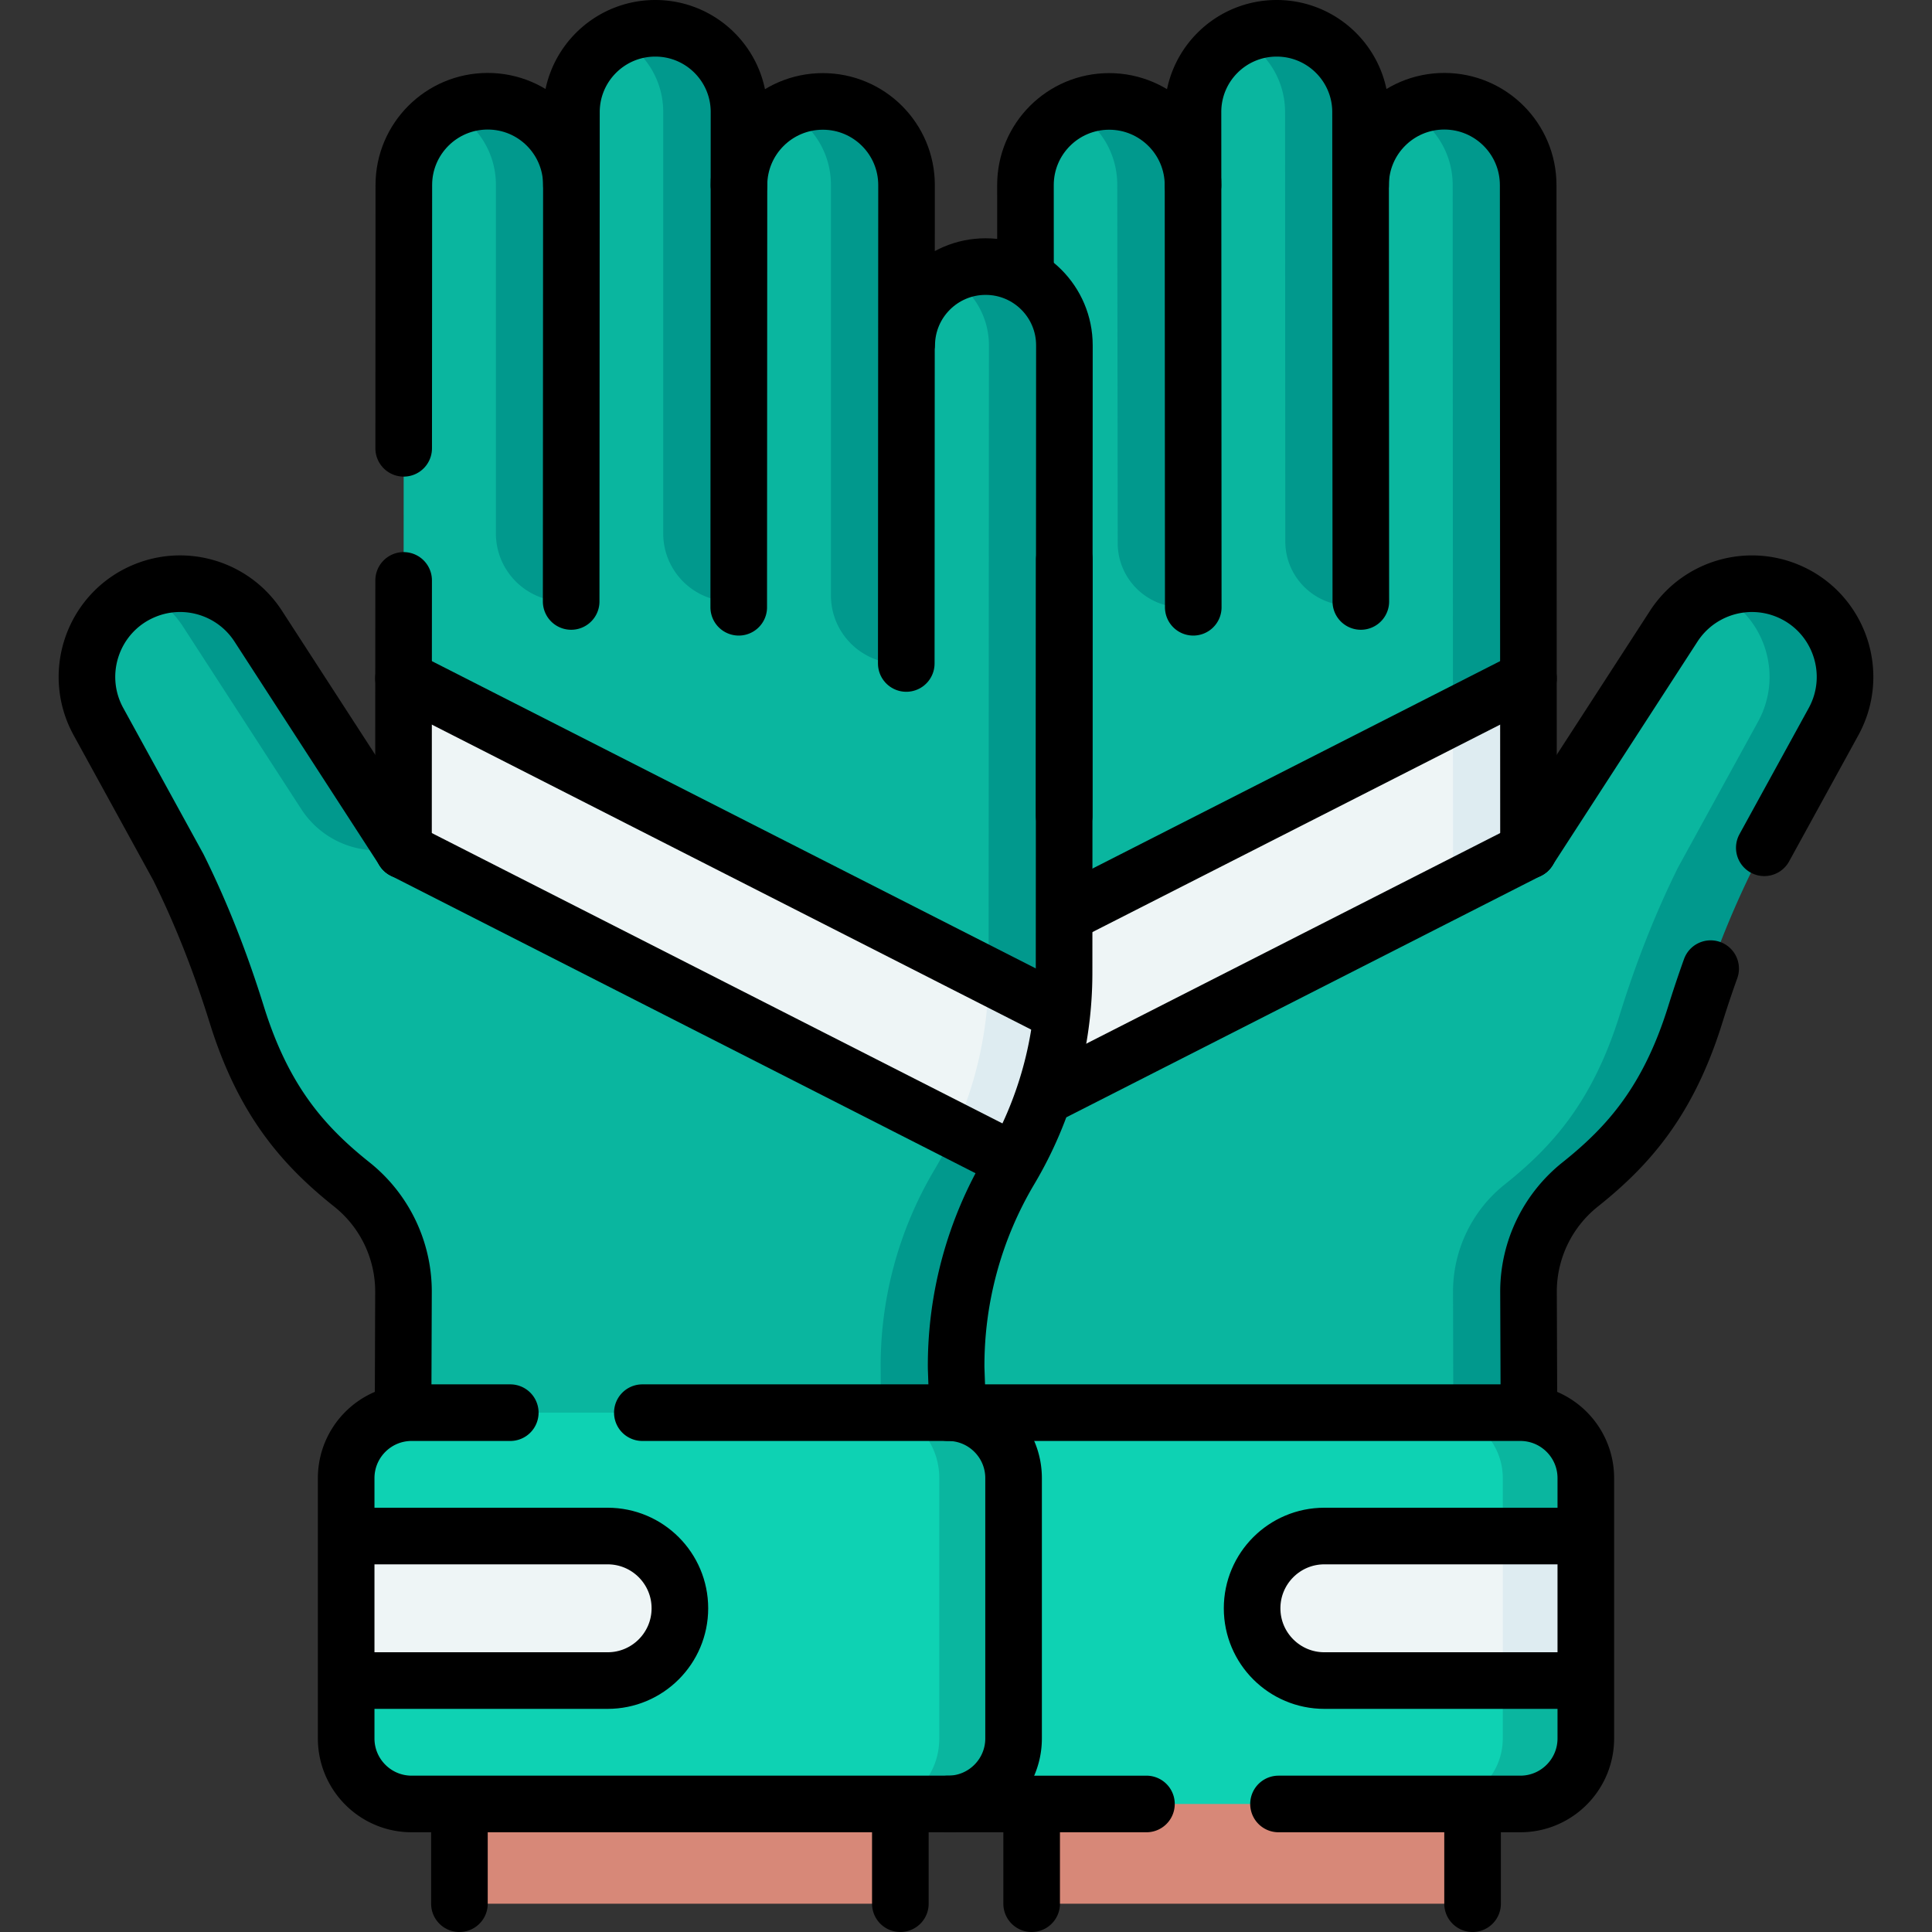 <svg xmlns="http://www.w3.org/2000/svg" version="1.1" xmlns:xlink="http://www.w3.org/1999/xlink" xmlns:svgjs="http://svgjs.com/svgjs" width="512" height="512" x="0" y="0" viewBox="0 0 512 512" style="enable-background:new 0 0 512 512" xml:space="preserve"><rect x="0" y="0" width="512" height="512" fill="#333333" stroke="none"/><g><path d="M390.247 460.578V500.5a4 4 0 0 1-4 4H277.399a4 4 0 0 1-4-4v-39.922h116.848z" style="" fill="#d78878" data-original="#d78878"></path><path d="m480.155 192.174-22.239 38.752c-6.24 12.57-9.922 24.912-14.092 38.312-3.54 11.37-8.521 18.191-13.651 25.321-5.13 7.13-12.035 13.576-18.495 18.716-8.57 6.85-11.096 17.875-11.156 28.845l.11 48.4-162.192 29.75.33-57.72c.08-14.05 8.71-27.91 8.71-40.73 0-4.06-.86-8.01-3.13-11.83a102.26 102.26 0 0 1-14.34-52.18l41.7-166.26h.07l-.02-42.48c-.007-8.693 4.991-16.223 12.273-19.863 2.979-1.489 6.209-.739 9.766-.739.01 0-.01 0 0 0 6.13 0 8.861 4.072 12.881 8.092 4.03 4.02 9.481 6.4 9.491 12.53l-.01-19.4c-.007-8.653 4.946-16.154 12.173-19.813 3.004-1.521 6.456-.906 10.052-.906.01 0-.01 0 0 0 12.26.01 19.156 10.612 19.156 22.882l3.039 16.797c.134-8.499 5.044-15.84 12.172-19.445 3.003-1.519 6.374.254 9.973.254.01 0-.01 0 0 0 12.26.01 13.761 11.52 13.761 23.78l8.564 126.571.02 45.55 38.49-59.41a24.635 24.635 0 0 1 10.72-9.141c3.14-1.389 5.903.356 9.363.356 3.18 0 5.937 2.025 9.028 3.315 13.527 5.65 14.533 18.834 7.483 31.694z" style="" fill="#0ab69f" data-original="#0ab69f"></path><path d="m384.977 49.04.074 140.945 3.85 33.455 12.648-1.101 3.5-42.529-.07-130.77c0-12.26-9.95-22.2-22.21-22.21h-.02c-3.599 0-6.992.861-9.995 2.38 7.247 3.66 12.223 11.162 12.223 19.83zM340.557 29.71l.061 113.77c.005 9.39 7.619 17 17.009 17a3 3 0 0 0 3-3.002l-.068-127.768c0-12.26-9.95-22.2-22.21-22.21h-.02c-3.599 0-6.992.861-9.995 2.38 7.247 3.66 12.223 11.162 12.223 19.83zM296.089 49.04l.117 94.903c.012 9.386 7.624 16.988 17.009 16.988h.01a3 3 0 0 0 3-3.004l-.134-108.887c0-12.26-9.95-22.2-22.21-22.21h-.02c-3.599 0-6.825.859-9.828 2.378 7.246 3.659 12.056 11.164 12.056 19.832zM473.779 156.59c-3.09-1.29-6.31-1.9-9.49-1.9a24.76 24.76 0 0 0-10.01 2.126c13.162 5.838 18.589 21.726 11.628 34.424l-21.18 38.59c-6.24 12.57-11.31 25.68-15.48 39.08-3.54 11.37-7.95 20.06-13.08 27.19-5.13 7.13-11 12.7-17.46 17.84a36.329 36.329 0 0 0-13.64 28.18l.11 48.4h20.002l-.11-48.4a36.329 36.329 0 0 1 13.64-28.18c6.46-5.14 12.33-10.71 17.46-17.84 5.13-7.13 9.54-15.82 13.08-27.19 4.17-13.4 9.24-26.51 15.48-39.08l21.18-38.59c7.05-12.86 1.401-29-12.13-34.65z" style="" fill="#01998d" data-original="#01998d"></path><path d="M387.018 478.066H260.749c-9.589 0-17.362-7.773-17.362-17.362v-68.977c0-9.589 7.773-17.362 17.362-17.362H384.21c9.589 0 31.211 8.147 31.211 17.736v66.055c0 9.589-18.815 19.91-28.403 19.91z" style="" fill="#0ed2b3" data-original="#0ed2b3"></path><path d="M420.259 391.727c0-9.589-7.773-17.362-17.362-17.362h-22.002c9.589 0 17.362 7.773 17.362 17.362v68.977c0 9.589-7.773 17.362-17.362 17.362h22.002c9.589 0 17.362-7.773 17.362-17.362v-15.337l-6.286-19.151 6.286-19.151v-15.338z" style="" fill="#0ab69f" data-original="#0ab69f"></path><path d="m417.568 441.642-19.312 3.724h-46.569c-10.971 0-19.864-8.574-19.864-19.151s8.893-19.151 19.864-19.151h46.569l17 4.192 2.312 30.386z" style="" fill="#eef5f6" data-original="#eef5f6"></path><path d="M398.257 407.064h22.002v38.302h-22.002z" style="" fill="#deecf1" data-original="#deecf1"></path><path d="m400.669 220.798-15.597 14.739-138.543 70.503-11.969-39.48 150.492-76.575 16.278-4.636z" style="" fill="#eef5f6" data-original="#eef5f6"></path><path d="m385.072 235.537 19.998-10.177-.021-45.55-19.997 10.175z" style="" fill="#deecf1" data-original="#deecf1"></path><path d="M121.753 460.578V500.5a4 4 0 0 0 4 4h108.848a4 4 0 0 0 4-4v-39.922H121.753z" style="" fill="#d78878" data-original="#d78878"></path><path d="m278.467 92.321-.11 164.861c0 3.61-.2 7.19-.58 10.76a101.978 101.978 0 0 1-13.76 41.42c-9.34 15.71-15.55 34.59-15.55 52.85v.66l5.252 57.398-146.9-29.75.11-48.4a36.297 36.297 0 0 0-13.64-28.18c-6.46-5.14-12.33-10.71-17.46-17.84-5.13-7.13-9.54-15.82-13.08-27.19-4.17-13.4-9.24-26.51-15.48-39.08l-21.17-38.59c-7.06-12.86-1.916-28.766 11.614-34.416 3.09-1.29 6.767-.704 9.947-.704 8.16 0 13.991 4.139 18.661 11.339l40.609 57.901 8.602-20.027-8.582-25.523.07-130.77c0-8.67 4.98-16.18 12.23-19.83 3-1.52 6.454-.842 10.044-.852.01 0-.01 0 0 0 10.69 0 17.496 6.564 19.596 16.624.32 1.48 2.54 2.468 2.54 4.038l.01-19.3c0-8.652 4.942-16.158 12.158-19.828 3.017-1.535 6.228-.687 9.842-.69.01 0-.01 0 0 0 12.25 0 18.725 10.429 18.716 22.679l3.674 17.209c.01-6.13 2.49-11.68 6.52-15.7 1.664-1.664 3.579-3.087 5.699-4.159 3.003-1.518 6.495-.323 10.088-.323.01 0-.01 0 0 0 12.25 0 18.175 9.548 18.165 21.798l3.917 40.844h.07c0-7.921 4.411-14.813 10.909-18.358 2.969-1.62 6.696-.247 10.315-.247.01 0-.01 0 0 0 11.53 0 16.954 7.846 16.954 19.376z" style="" fill="#0ab69f" data-original="#0ab69f"></path><path d="M151.429 49.02v108.367a2 2 0 0 1-2.003 2c-9.949-.015-18.007-8.085-18.007-18.034V48.99c0-8.65-4.96-16.12-12.17-19.78 3-1.52 6.39-2.37 9.98-2.38h.02c10.69 0 19.6 7.55 21.7 17.61.28 2.7.48 4.58.48 4.58zM195.771 29.69v127.716a2 2 0 0 1-2.003 2c-9.949-.015-18.007-8.085-18.007-18.034V29.66c0-8.65-4.954-16.108-12.164-19.768 3-1.52 6.384-2.382 9.974-2.392h.02c10.69 0 19.6 7.55 21.7 17.61.28 2.7.48 4.58.48 4.58zM240.218 49.02v124.809a2 2 0 0 1-2.003 2c-9.949-.015-18.007-8.085-18.007-18.034V48.99c0-8.65-4.949-16.099-12.159-19.759 3-1.52 6.379-2.391 9.969-2.401h.02c10.69 0 19.6 7.55 21.7 17.61.28 2.7.48 4.58.48 4.58zM48.437 165.95l31.399 48.468a23.982 23.982 0 0 0 20.13 10.942l6.963-.001-38.49-59.41c-6.486-10.012-19.206-13.951-30.215-9.356-.174.072-.34.154-.511.23a24.587 24.587 0 0 1 10.724 9.127zM261.193 70.648c-3.62.002-7.026.923-9.995 2.545 6.484 3.543 10.882 10.427 10.878 18.34l-.085 166.282a102.236 102.236 0 0 1-14.347 52.178 101.629 101.629 0 0 0-14.259 52.559l.308 53.663 20.025 4.056-.332-57.719a101.626 101.626 0 0 1 14.259-52.559 98.86 98.86 0 0 0 1.272-2.203c3.197-5.698-1.522-16.705.521-22.863 2.301-6.934 11.206-9.069 11.981-16.355.379-3.563.571-7.153.573-10.757l.085-166.282c.007-11.541-9.343-20.891-20.884-20.885z" style="" fill="#01998d" data-original="#01998d"></path><path d="M109.103 478.066h129.498c9.589 0 23.243-7.773 23.243-17.362v-68.977c0-9.589-13.654-17.362-23.243-17.362H109.103c-9.589 0-17.362 7.773-17.362 17.362v15.337l6.286 19.151-6.286 19.151v15.337c0 9.59 7.773 17.363 17.362 17.363z" style="" fill="#0ed2b3" data-original="#0ed2b3"></path><path d="M253.075 374.365h-19.691c8.581 0 15.538 7.773 15.538 17.362v68.977c0 9.589-6.957 17.362-15.538 17.362h19.691c8.581 0 15.538-7.773 15.538-17.362v-68.977c0-9.588-6.957-17.362-15.538-17.362z" style="" fill="#0ab69f" data-original="#0ab69f"></path><path d="M91.741 445.367h68.572c10.971 0 19.864-8.574 19.864-19.151s-8.893-19.151-19.864-19.151H91.741l.171 20.873-.171 17.429zM277.201 269.239c-1.45 13.76-3.211 20.907-10.011 33.028L253 299.688 106.929 225.36l.02-45.55 155.043 78.881 15.209 10.548z" style="" fill="#eef5f6" data-original="#eef5f6"></path><path d="m281.408 268.615-19.416-9.924a102.236 102.236 0 0 1-8.991 40.996l15.888 8.133a102.242 102.242 0 0 0 12.519-39.205z" style="" fill="#deecf1" data-original="#deecf1"></path><path d="M316.165 49.092c-.006-12.263-9.952-22.209-22.215-22.215h0c-12.263-.006-22.199 9.93-22.193 22.193l.011 21.816M405.071 225.363l-.09-176.319c-.006-12.263-9.952-22.209-22.215-22.215h0c-12.263-.006-22.199 9.93-22.193 22.193" style="stroke-width:15;stroke-linecap:round;stroke-linejoin:round;stroke-miterlimit:10;" fill="none" stroke="#000000" stroke-width="15" stroke-linecap="round" stroke-linejoin="round" stroke-miterlimit="10" data-original="#000000"></path><path d="m405.069 225.36 38.49-59.41c4.67-7.2 12.57-11.26 20.73-11.26 3.18 0 6.4.61 9.49 1.9 13.53 5.65 19.18 21.79 12.13 34.65l-18.35 33.43M405.179 371.95l-.11-29.83a36.329 36.329 0 0 1 13.64-28.18c6.46-5.14 12.33-10.71 17.46-17.84s9.54-15.82 13.08-27.19c1.28-4.1 2.64-8.17 4.09-12.21M360.634 159.394l-.071-129.679c-.006-12.263-9.952-22.209-22.215-22.215h0c-12.263-.006-22.199 9.93-22.193 22.193l.072 131.239M303.819 478.07h-52.57M251.249 374.37h151.65c9.59 0 17.36 7.77 17.36 17.36v68.97c0 9.59-7.77 17.37-17.36 17.37h-64.08M273.398 481.716V504.5M390.246 481.716V504.5" style="stroke-width:15;stroke-linecap:round;stroke-linejoin:round;stroke-miterlimit:10;" fill="none" stroke="#000000" stroke-width="15" stroke-linecap="round" stroke-linejoin="round" stroke-miterlimit="10" data-original="#000000"></path><path d="M416.781 445.367h-65.808c-10.577 0-19.151-8.574-19.151-19.151v0c0-10.577 8.574-19.151 19.151-19.151h66.11M405.071 225.363 279.38 289.32M405.071 179.793l-119.554 60.835M195.834 49.092c.006-12.263 9.952-22.209 22.215-22.215h0c12.263-.006 22.199 9.93 22.193 22.193l-.07 126.761M240.287 91.554c.006-11.54 9.366-20.9 20.906-20.906h0c11.54-.006 20.891 9.345 20.885 20.885l-.064 124.66M151.429 49.02v-.07c-.04-12.22-9.94-22.12-22.18-22.12h-.02c-12.26.01-22.21 9.95-22.21 22.21l-.04 69.77M106.969 153.81l-.02 25.99-.02 45.56" style="stroke-width:15;stroke-linecap:round;stroke-linejoin:round;stroke-miterlimit:10;" fill="none" stroke="#000000" stroke-width="15" stroke-linecap="round" stroke-linejoin="round" stroke-miterlimit="10" data-original="#000000"></path><path d="m151.364 159.394.071-129.679c.006-12.263 9.952-22.209 22.215-22.215h0c12.263-.006 22.199 9.93 22.193 22.193l-.072 131.239M282.049 148.317l-.056 109.498a102.236 102.236 0 0 1-14.347 52.178h0a101.629 101.629 0 0 0-14.259 52.559l.332 9.402M106.823 371.954l.107-29.836a36.307 36.307 0 0 0-13.636-28.181h0c-12.92-10.278-23.463-22.281-30.541-45.027-4.17-13.403-9.238-26.51-15.48-39.082L26.095 191.24c-7.057-12.858-1.407-28.997 12.129-34.646h0c11.009-4.595 23.729-.656 30.215 9.356l38.489 59.412M170.229 374.37h81.02c9.59 0 17.36 7.77 17.36 17.36v68.97c0 9.59-7.77 17.37-17.36 17.37h-142.15c-9.59 0-17.36-7.78-17.36-17.37v-68.97c0-9.59 7.77-17.36 17.36-17.36h26.13M238.601 481.716V504.5M121.753 481.716V504.5" style="stroke-width:15;stroke-linecap:round;stroke-linejoin:round;stroke-miterlimit:10;" fill="none" stroke="#000000" stroke-width="15" stroke-linecap="round" stroke-linejoin="round" stroke-miterlimit="10" data-original="#000000"></path><path d="M95.218 445.367h65.808c10.577 0 19.151-8.574 19.151-19.151v0c0-10.577-8.574-19.151-19.151-19.151h-66.11M106.928 225.363l158.544 80.674M106.928 179.793l170.508 86.762" style="stroke-width:15;stroke-linecap:round;stroke-linejoin:round;stroke-miterlimit:10;" fill="none" stroke="#000000" stroke-width="15" stroke-linecap="round" stroke-linejoin="round" stroke-miterlimit="10" data-original="#000000"></path></g></svg>